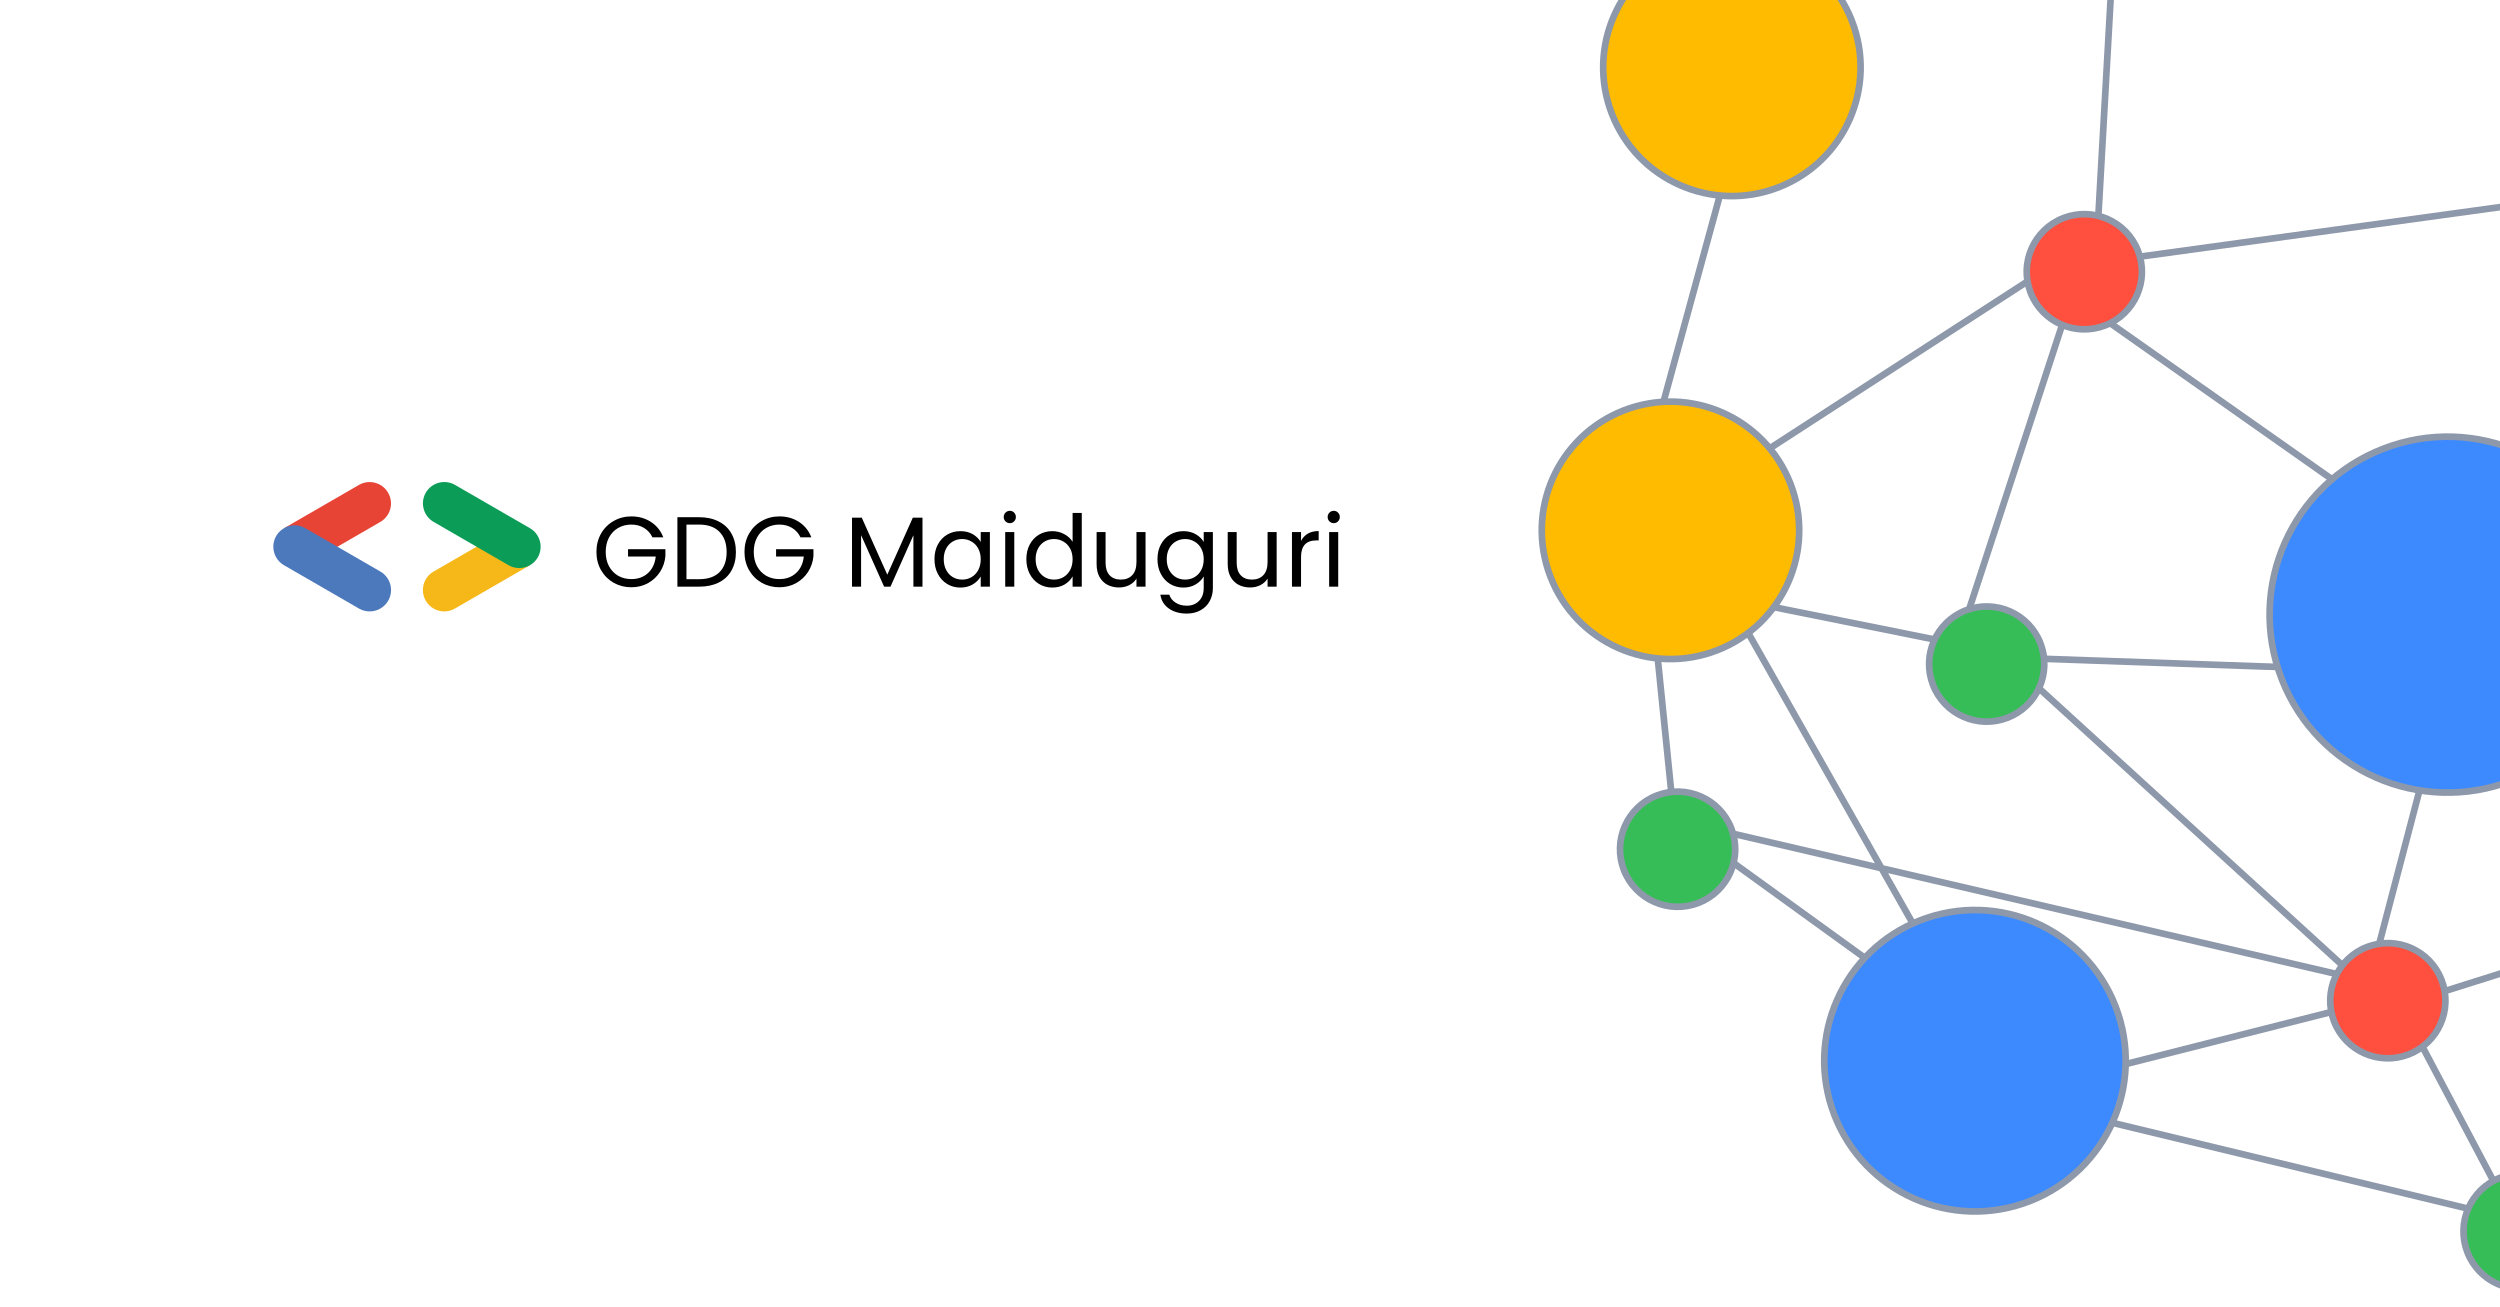 <svg width="375" height="196" viewBox="0 0 375 196" fill="none" xmlns="http://www.w3.org/2000/svg">
<g clip-path="url(#clip0_326_1764)">
<path d="M50.538 82.052L57.048 78.292C58.578 77.412 59.108 75.452 58.218 73.912C57.338 72.382 55.378 71.852 53.838 72.742L42.588 79.242L50.538 82.052Z" fill="#E74436"/>
<path d="M55.448 91.712C56.558 91.712 57.628 91.142 58.228 90.112C59.108 88.582 58.588 86.622 57.058 85.732L45.808 79.232C44.278 78.342 42.318 78.872 41.428 80.402C40.548 81.932 41.068 83.892 42.598 84.782L53.848 91.282C54.348 91.572 54.898 91.712 55.448 91.712Z" fill="#4C78BC"/>
<path d="M66.638 91.712C67.178 91.712 67.728 91.572 68.238 91.282L79.488 84.782L71.648 81.912L65.038 85.732C63.508 86.612 62.978 88.572 63.868 90.112C64.458 91.142 65.528 91.712 66.638 91.712Z" fill="#F6B819"/>
<path d="M77.888 85.212C78.998 85.212 80.068 84.642 80.668 83.612C81.548 82.082 81.028 80.122 79.498 79.232L68.248 72.732C66.718 71.852 64.758 72.372 63.868 73.902C62.988 75.432 63.508 77.392 65.038 78.282L76.288 84.782C76.788 85.082 77.338 85.212 77.888 85.212Z" fill="#0B9D58"/>
<path d="M97.867 80.6C97.578 79.992 97.16 79.523 96.611 79.194C96.063 78.855 95.425 78.686 94.698 78.686C93.97 78.686 93.312 78.855 92.724 79.194C92.146 79.523 91.688 80.001 91.349 80.629C91.02 81.247 90.856 81.965 90.856 82.782C90.856 83.6 91.02 84.317 91.349 84.935C91.688 85.553 92.146 86.031 92.724 86.37C93.312 86.699 93.97 86.864 94.698 86.864C95.714 86.864 96.552 86.56 97.209 85.952C97.867 85.344 98.251 84.522 98.361 83.485H94.204V82.379H99.811V83.425C99.731 84.282 99.462 85.07 99.004 85.787C98.545 86.495 97.942 87.058 97.195 87.477C96.447 87.885 95.615 88.09 94.698 88.09C93.731 88.09 92.849 87.865 92.052 87.417C91.254 86.959 90.621 86.326 90.153 85.518C89.694 84.711 89.465 83.799 89.465 82.782C89.465 81.766 89.694 80.854 90.153 80.046C90.621 79.229 91.254 78.596 92.052 78.148C92.849 77.689 93.731 77.46 94.698 77.46C95.804 77.46 96.781 77.734 97.628 78.282C98.485 78.83 99.108 79.603 99.497 80.6H97.867ZM104.854 77.58C105.99 77.58 106.972 77.794 107.799 78.222C108.636 78.641 109.274 79.244 109.713 80.031C110.161 80.819 110.386 81.746 110.386 82.812C110.386 83.879 110.161 84.806 109.713 85.593C109.274 86.37 108.636 86.968 107.799 87.387C106.972 87.796 105.99 88 104.854 88H101.61V77.58H104.854ZM104.854 86.879C106.199 86.879 107.226 86.525 107.934 85.817C108.641 85.1 108.995 84.098 108.995 82.812C108.995 81.516 108.636 80.505 107.919 79.777C107.211 79.05 106.189 78.686 104.854 78.686H102.97V86.879H104.854ZM120.074 80.6C119.785 79.992 119.366 79.523 118.818 79.194C118.27 78.855 117.632 78.686 116.904 78.686C116.177 78.686 115.519 78.855 114.931 79.194C114.353 79.523 113.894 80.001 113.555 80.629C113.227 81.247 113.062 81.965 113.062 82.782C113.062 83.6 113.227 84.317 113.555 84.935C113.894 85.553 114.353 86.031 114.931 86.37C115.519 86.699 116.177 86.864 116.904 86.864C117.921 86.864 118.758 86.56 119.416 85.952C120.074 85.344 120.458 84.522 120.567 83.485H116.411V82.379H122.017V83.425C121.938 84.282 121.669 85.07 121.21 85.787C120.752 86.495 120.149 87.058 119.401 87.477C118.654 87.885 117.821 88.09 116.904 88.09C115.938 88.09 115.056 87.865 114.258 87.417C113.461 86.959 112.828 86.326 112.359 85.518C111.901 84.711 111.672 83.799 111.672 82.782C111.672 81.766 111.901 80.854 112.359 80.046C112.828 79.229 113.461 78.596 114.258 78.148C115.056 77.689 115.938 77.46 116.904 77.46C118.011 77.46 118.987 77.734 119.835 78.282C120.692 78.83 121.315 79.603 121.703 80.6H120.074ZM138.372 77.654V88H137.011V80.286L133.573 88H132.616L129.163 80.271V88H127.802V77.654H129.267L133.094 86.206L136.922 77.654H138.372ZM140.171 83.874C140.171 83.037 140.34 82.304 140.679 81.676C141.018 81.038 141.482 80.545 142.07 80.196C142.668 79.847 143.33 79.673 144.058 79.673C144.776 79.673 145.399 79.827 145.927 80.136C146.455 80.445 146.849 80.834 147.108 81.302V79.807H148.483V88H147.108V86.475C146.839 86.954 146.435 87.352 145.897 87.671C145.369 87.98 144.751 88.135 144.043 88.135C143.315 88.135 142.658 87.955 142.07 87.596C141.482 87.237 141.018 86.734 140.679 86.086C140.34 85.439 140.171 84.701 140.171 83.874ZM147.108 83.889C147.108 83.271 146.983 82.733 146.734 82.274C146.485 81.816 146.146 81.467 145.718 81.228C145.299 80.978 144.835 80.854 144.327 80.854C143.819 80.854 143.355 80.973 142.937 81.213C142.518 81.452 142.184 81.801 141.935 82.259C141.686 82.718 141.561 83.256 141.561 83.874C141.561 84.502 141.686 85.05 141.935 85.518C142.184 85.977 142.518 86.331 142.937 86.58C143.355 86.819 143.819 86.939 144.327 86.939C144.835 86.939 145.299 86.819 145.718 86.58C146.146 86.331 146.485 85.977 146.734 85.518C146.983 85.05 147.108 84.507 147.108 83.889ZM151.485 78.477C151.226 78.477 151.007 78.387 150.827 78.207C150.648 78.028 150.558 77.809 150.558 77.55C150.558 77.29 150.648 77.071 150.827 76.892C151.007 76.712 151.226 76.623 151.485 76.623C151.734 76.623 151.944 76.712 152.113 76.892C152.292 77.071 152.382 77.29 152.382 77.55C152.382 77.809 152.292 78.028 152.113 78.207C151.944 78.387 151.734 78.477 151.485 78.477ZM152.143 79.807V88H150.782V79.807H152.143ZM153.953 83.874C153.953 83.037 154.123 82.304 154.462 81.676C154.801 81.038 155.264 80.545 155.852 80.196C156.45 79.847 157.118 79.673 157.855 79.673C158.493 79.673 159.086 79.822 159.634 80.121C160.183 80.41 160.601 80.794 160.89 81.272V76.937H162.266V88H160.89V86.46C160.621 86.948 160.223 87.352 159.694 87.671C159.166 87.98 158.548 88.135 157.84 88.135C157.113 88.135 156.45 87.955 155.852 87.596C155.264 87.237 154.801 86.734 154.462 86.086C154.123 85.439 153.953 84.701 153.953 83.874ZM160.89 83.889C160.89 83.271 160.766 82.733 160.517 82.274C160.267 81.816 159.929 81.467 159.5 81.228C159.081 80.978 158.618 80.854 158.11 80.854C157.601 80.854 157.138 80.973 156.719 81.213C156.301 81.452 155.967 81.801 155.717 82.259C155.468 82.718 155.344 83.256 155.344 83.874C155.344 84.502 155.468 85.05 155.717 85.518C155.967 85.977 156.301 86.331 156.719 86.58C157.138 86.819 157.601 86.939 158.11 86.939C158.618 86.939 159.081 86.819 159.5 86.58C159.929 86.331 160.267 85.977 160.517 85.518C160.766 85.05 160.89 84.507 160.89 83.889ZM171.831 79.807V88H170.47V86.789C170.211 87.208 169.847 87.537 169.379 87.776C168.92 88.005 168.412 88.12 167.854 88.12C167.216 88.12 166.643 87.99 166.135 87.731C165.626 87.462 165.223 87.063 164.924 86.535C164.635 86.007 164.49 85.364 164.49 84.606V79.807H165.836V84.427C165.836 85.234 166.04 85.857 166.449 86.296C166.857 86.724 167.415 86.939 168.123 86.939C168.851 86.939 169.424 86.714 169.842 86.266C170.261 85.817 170.47 85.164 170.47 84.307V79.807H171.831ZM177.507 79.673C178.214 79.673 178.832 79.827 179.36 80.136C179.899 80.445 180.297 80.834 180.557 81.302V79.807H181.932V88.179C181.932 88.927 181.772 89.59 181.454 90.168C181.135 90.756 180.676 91.214 180.078 91.543C179.49 91.872 178.802 92.037 178.015 92.037C176.939 92.037 176.042 91.782 175.324 91.274C174.606 90.766 174.183 90.073 174.053 89.196H175.399C175.548 89.694 175.857 90.093 176.326 90.392C176.794 90.701 177.357 90.856 178.015 90.856C178.762 90.856 179.37 90.621 179.839 90.153C180.317 89.684 180.557 89.027 180.557 88.179V86.46C180.287 86.939 179.889 87.337 179.36 87.656C178.832 87.975 178.214 88.135 177.507 88.135C176.779 88.135 176.116 87.955 175.518 87.596C174.93 87.237 174.467 86.734 174.128 86.086C173.789 85.439 173.62 84.701 173.62 83.874C173.62 83.037 173.789 82.304 174.128 81.676C174.467 81.038 174.93 80.545 175.518 80.196C176.116 79.847 176.779 79.673 177.507 79.673ZM180.557 83.889C180.557 83.271 180.432 82.733 180.183 82.274C179.934 81.816 179.595 81.467 179.166 81.228C178.748 80.978 178.284 80.854 177.776 80.854C177.267 80.854 176.804 80.973 176.385 81.213C175.967 81.452 175.633 81.801 175.384 82.259C175.135 82.718 175.01 83.256 175.01 83.874C175.01 84.502 175.135 85.05 175.384 85.518C175.633 85.977 175.967 86.331 176.385 86.58C176.804 86.819 177.267 86.939 177.776 86.939C178.284 86.939 178.748 86.819 179.166 86.58C179.595 86.331 179.934 85.977 180.183 85.518C180.432 85.05 180.557 84.507 180.557 83.889ZM191.497 79.807V88H190.136V86.789C189.877 87.208 189.514 87.537 189.045 87.776C188.587 88.005 188.078 88.12 187.52 88.12C186.882 88.12 186.309 87.99 185.801 87.731C185.293 87.462 184.889 87.063 184.59 86.535C184.301 86.007 184.156 85.364 184.156 84.606V79.807H185.502V84.427C185.502 85.234 185.706 85.857 186.115 86.296C186.523 86.724 187.082 86.939 187.789 86.939C188.517 86.939 189.09 86.714 189.509 86.266C189.927 85.817 190.136 85.164 190.136 84.307V79.807H191.497ZM195.155 81.138C195.394 80.669 195.733 80.305 196.171 80.046C196.62 79.787 197.163 79.658 197.801 79.658V81.063H197.442C195.917 81.063 195.155 81.89 195.155 83.545V88H193.794V79.807H195.155V81.138ZM200.074 78.477C199.815 78.477 199.596 78.387 199.416 78.207C199.237 78.028 199.147 77.809 199.147 77.55C199.147 77.29 199.237 77.071 199.416 76.892C199.596 76.712 199.815 76.623 200.074 76.623C200.323 76.623 200.532 76.712 200.702 76.892C200.881 77.071 200.971 77.29 200.971 77.55C200.971 77.809 200.881 78.028 200.702 78.207C200.532 78.387 200.323 78.477 200.074 78.477ZM200.732 79.807V88H199.371V79.807H200.732Z" fill="black"/>
<path d="M419.283 132.084L364.125 149.483L356.652 142.466L367.543 100.953L300.785 98.621L353.581 146.819L251.119 123.007M251.119 123.007L296.866 156.083L259.261 89.703L293.662 96.623L310.735 44.397L370.731 86.622L393.85 28.472L314.357 39.411L318.553 -34.816L264.582 5.13L246.049 73.007L251.119 123.007ZM308.732 39.223L257.039 72.711M377.086 182.955L300.077 164.374L359.319 149.353L377.086 182.955Z" stroke="#8D98AA"/>
<circle cx="296.247" cy="159.11" r="22.604" transform="rotate(-111.168 296.247 159.11)" fill="#3D8AFF" stroke="#8D98AA"/>
<circle cx="367.139" cy="92.195" r="26.689" transform="rotate(-111.168 367.139 92.195)" fill="#3D8AFF" stroke="#8D98AA"/>
<circle cx="298.004" cy="99.609" r="8.639" transform="rotate(-111.168 298.004 99.609)" fill="#36BD57" stroke="#8D98AA"/>
<circle cx="251.643" cy="127.383" r="8.639" transform="rotate(-111.168 251.643 127.383)" fill="#36BD57" stroke="#8D98AA"/>
<circle cx="378.163" cy="184.706" r="8.639" transform="rotate(-111.168 378.163 184.706)" fill="#36BD57" stroke="#8D98AA"/>
<circle cx="312.646" cy="40.76" r="8.639" transform="rotate(-111.168 312.646 40.76)" fill="#FF4F3E" stroke="#8D98AA"/>
<circle cx="358.173" cy="150.106" r="8.639" transform="rotate(-111.168 358.173 150.106)" fill="#FF4F3E" stroke="#8D98AA"/>
<circle cx="259.785" cy="10.107" r="19.303" transform="rotate(-111.168 259.785 10.107)" fill="#FFBB00" stroke="#8D98AA"/>
<circle cx="250.574" cy="79.551" r="19.303" transform="rotate(-111.168 250.574 79.551)" fill="#FFBB00" stroke="#8D98AA"/>
</g>
<defs>
<clipPath id="clip0_326_1764">
<rect width="383" height="196" fill="white"/>
</clipPath>
</defs>
</svg>

